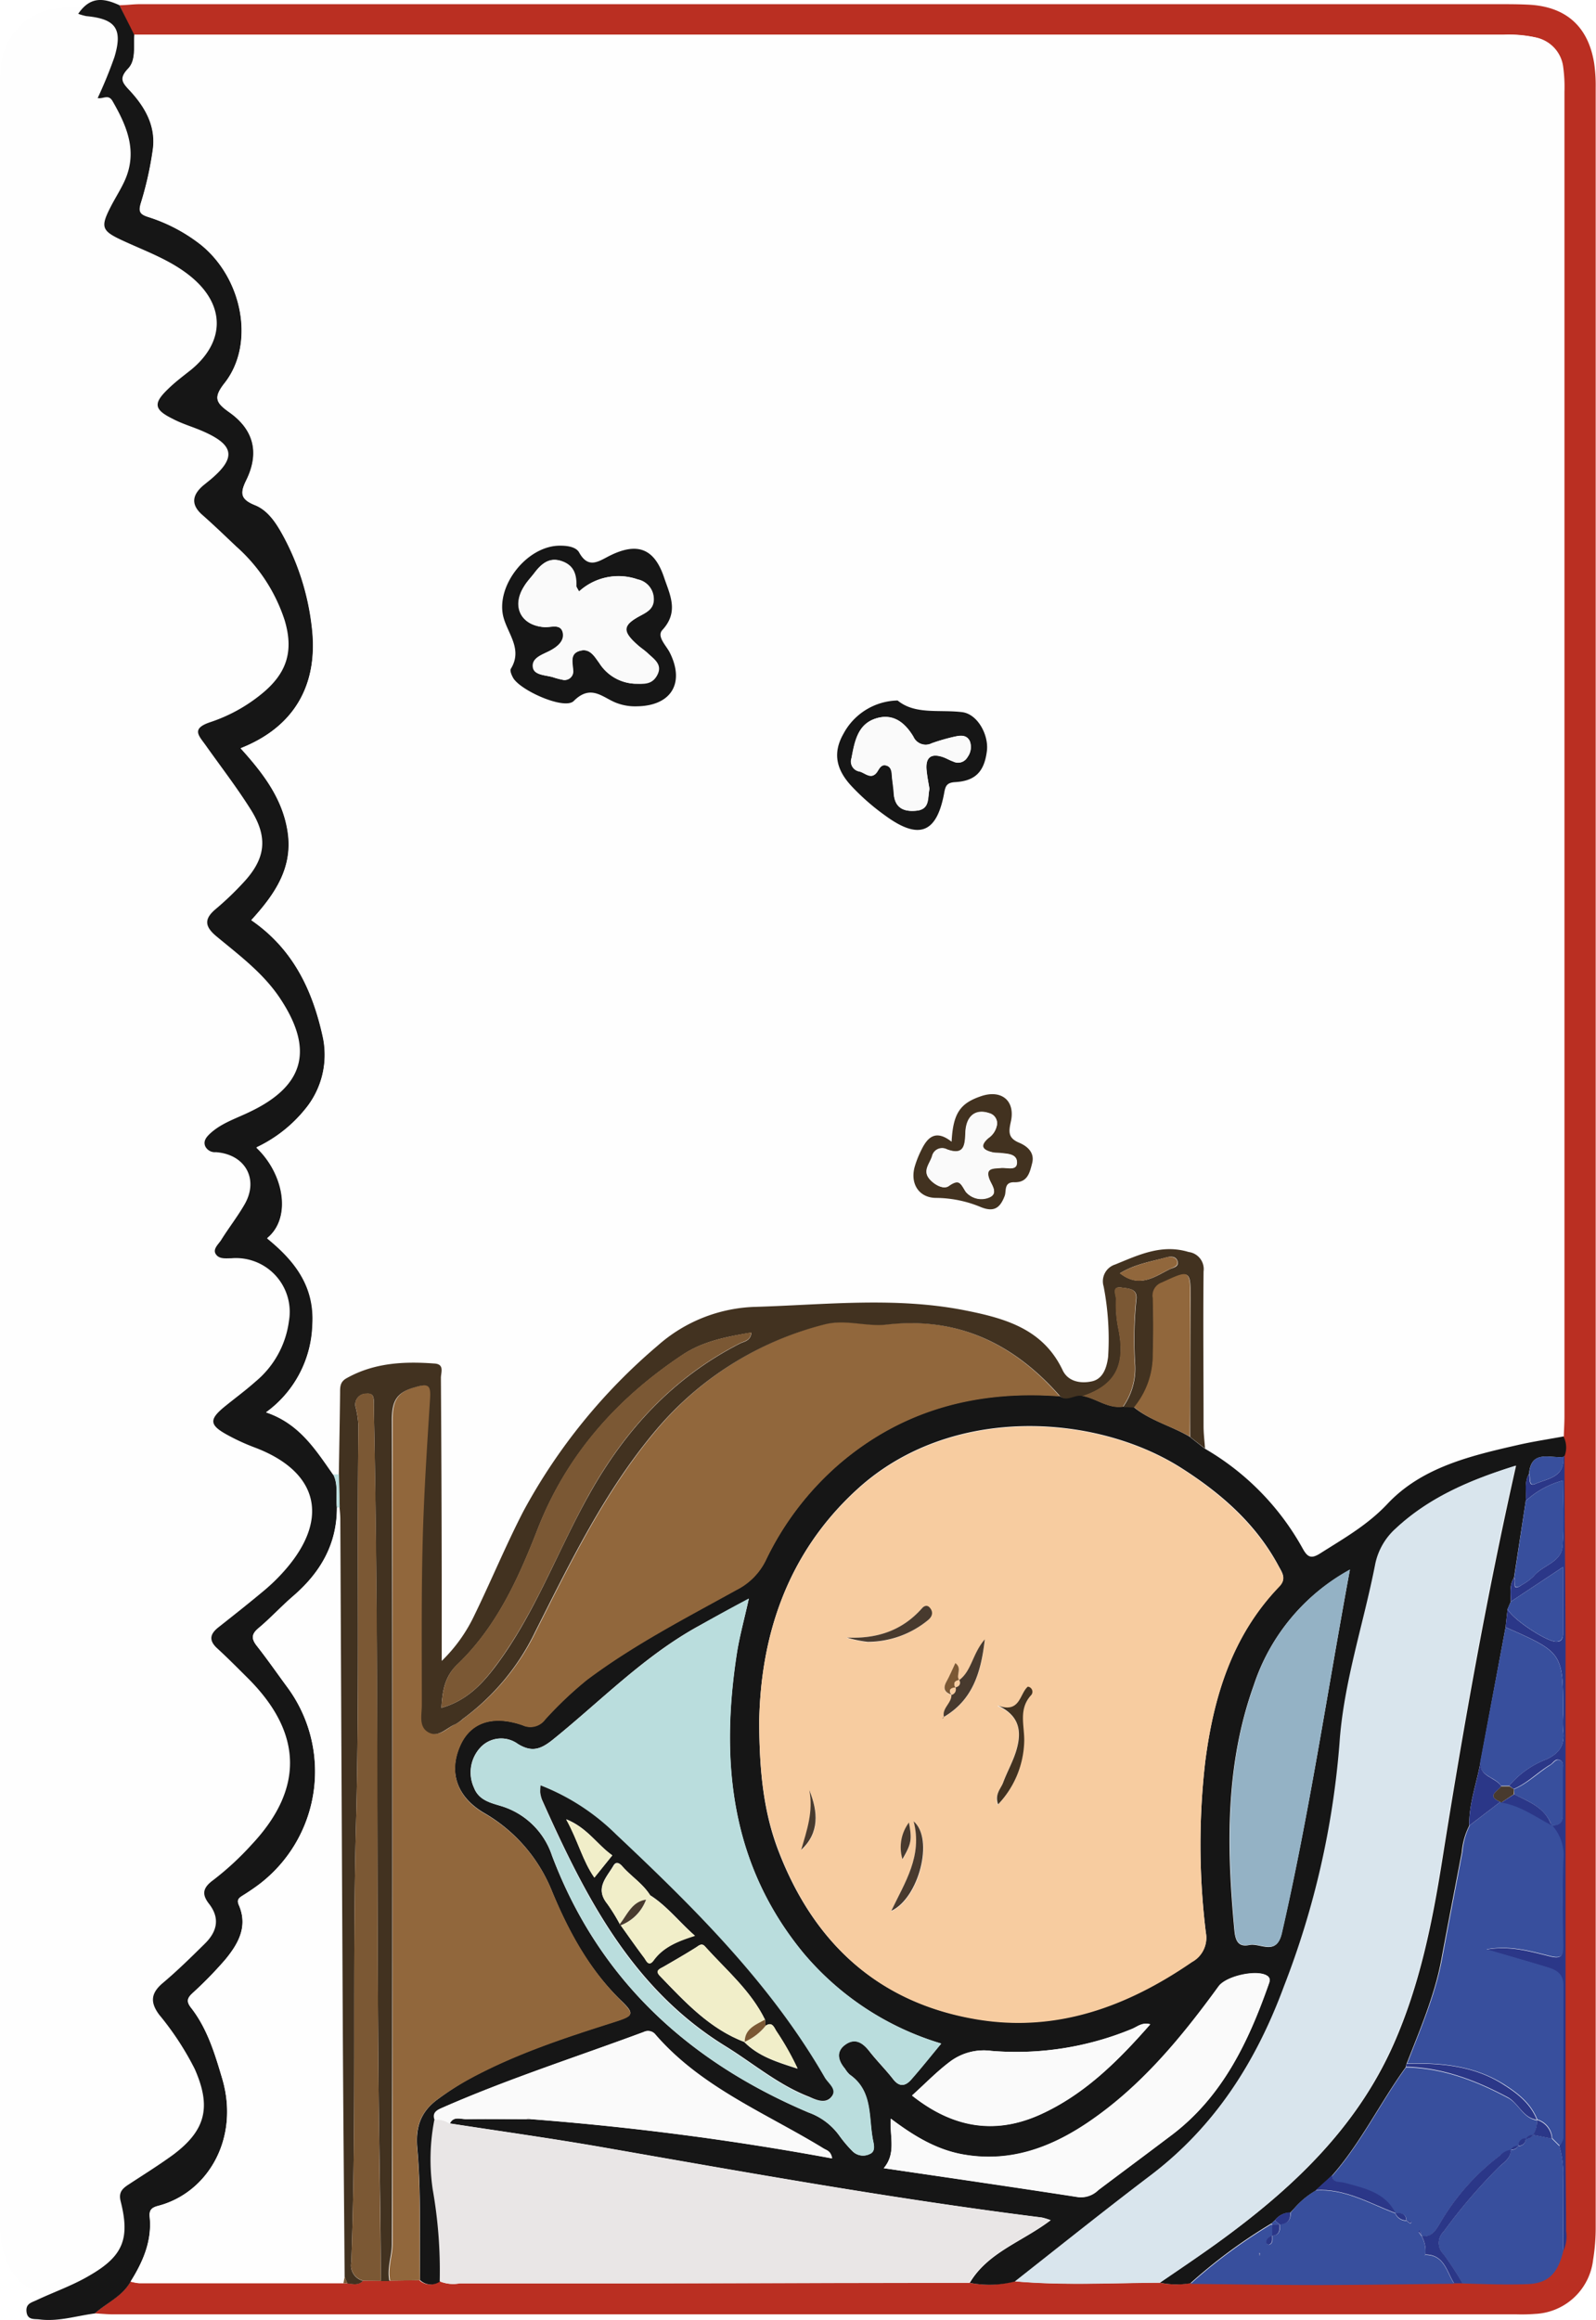 <svg id="61a71ced-a6ed-4e35-a0e0-4e0704d29433" data-name="Capa 1" xmlns="http://www.w3.org/2000/svg" viewBox="0 0 214.04 310.95"><defs><style>.a91aad1e-e9ea-43f4-b568-cc152664676a{fill:#fefefe;}.\32 31b7657-b49f-4441-a539-daf18e440b57{fill:#ba2f22;}.\34 eb67f2c-097b-4822-9134-7c653db8df26{fill:#161616;}.\30 a1c3263-6c71-44c1-af07-bb8221d98a8a{fill:#91673c;}.f64cfb34-1561-4c37-90f5-9b292cfcb2e7{fill:#d9e5ed;}.\37 718cb97-90cb-4924-aaea-6603fec9e38a{fill:#423220;}.\30 3e8ee67-7bcb-48ad-8c31-5d34df5cbdef{fill:#e9e6e6;}.\31 42f0e50-f86b-4708-af0f-afdf3cb010b0{fill:#384f9d;}.d007cb91-6861-4467-938b-33627c65d8ba{fill:#7b5834;}.eecaa423-e7a7-4c2b-9101-5f07858b0b7d{fill:#2b3788;}.\35 c837ce8-009a-4974-86e3-81319bf4cfdb{fill:#badddd;}.\39 04308f6-0f05-42a0-bbfd-fce9cfdecb39{fill:#f7cca0;}.\35 be204f4-2907-4f3a-80ac-5468ad3dd745{fill:#94b2c5;}.\33 f4289e1-8771-4566-a189-f5b9f1efa011{fill:#fafafa;}.\38 29c161c-329c-4509-b3bc-fe164af92734{fill:#483a2e;}.d63e9fcc-f4bc-4456-bf8a-491182407e63{fill:#f1eec9;}.\37 f626afc-6972-4da3-b69a-d4aeacf1f476{fill:none;}</style></defs><title>card-16</title><path class="a91aad1e-e9ea-43f4-b568-cc152664676a" d="M542.66,210.91c-.15-5.92-3.29-9.16-9.23-9.5-1.33-.08-2.66-.15-4-.15q-93.62,0-187.25,0c-1.66,0-3.33.07-5,.22a8.47,8.47,0,0,0-8,7.76A33.24,33.24,0,0,0,329,213q0,70.95,0,141.89,0,38.33,0,76.65,0,33.12,0,66.23c0,7.63,3.31,10.86,11,10.86H532.27c6.87,0,10.27-3.35,10.39-10.18,0-.66,0-1.32,0-2q0-141.89,0-283.78C542.66,212.07,542.68,211.49,542.66,210.91ZM538.43,497c0,5.89-1.5,7.39-7.32,7.39H340.89c-.78,0-1.49,0-2.12-.08h4.54c4.05-2.45,4.87-4.8,3.66-9.57-.29-1.15.19-1.64,1-2.18,2-1.3,4.07-2.58,6-4,4.43-3.28,5.18-6.39,2.94-11.43a38.4,38.4,0,0,0-4.77-7.22c-1.25-1.67-1.1-2.87.46-4.2,2-1.66,3.81-3.45,5.65-5.23,1.61-1.57,2.1-3.33.6-5.28-1-1.26-.92-2.13.53-3.18.36-.26.71-.54,1.05-.82a44.48,44.48,0,0,0,4.08-3.87c7.07-7.44,6.88-14.92-.47-22.15-1.36-1.34-2.7-2.69-4.11-4-1.16-1.05-1-1.91.16-2.81,2.09-1.64,4.18-3.27,6.21-5a25.05,25.05,0,0,0,3-2.94c5.72-6.74,4-12.83-4.3-16a28.8,28.8,0,0,1-3.84-1.76c-2.26-1.25-2.31-2-.36-3.61,1.42-1.15,2.9-2.22,4.27-3.43a12.53,12.53,0,0,0,4.47-8,7.17,7.17,0,0,0-7.72-8.34c-.76,0-1.62.14-2.08-.53s.33-1.31.7-1.88c1-1.6,2.2-3.12,3.15-4.76,1.95-3.36.09-6.67-3.85-6.9a1.44,1.44,0,0,1-1.41-.75c-.32-.71.12-1.24.63-1.71,1.5-1.38,3.43-2,5.22-2.84,4.95-2.31,7.17-5.23,6.76-8.94a14.26,14.26,0,0,0-2.58-6.18c-2.25-3.37-5.48-5.75-8.54-8.27-1.63-1.34-1.68-2.35-.07-3.67a40.33,40.33,0,0,0,3.61-3.42c3-3.15,3.42-6,1.14-9.63-1.87-3-4.08-5.82-6.15-8.71-.91-1.27-2-2.2.7-3.08a21.67,21.67,0,0,0,6.74-3.67c3.43-2.74,4.42-5.67,3.17-9.85a22.29,22.29,0,0,0-6.49-9.82c-1.51-1.42-3-2.85-4.57-4.22s-1.33-2.66.15-3.91l1-.8c3.41-2.87,3.16-4.55-1-6.37-1.37-.6-2.81-1-4.14-1.7-2.49-1.22-2.6-2-.57-4,.95-.92,2-1.7,3.07-2.54,4.59-3.74,4.58-8.63,0-12.37-2.74-2.25-6.07-3.38-9.23-4.84-2.79-1.28-2.95-1.78-1.53-4.51.61-1.17,1.34-2.28,1.88-3.48,1.72-3.84.28-7.2-1.65-10.52-.58-1-1.27-.25-2-.41a58.2,58.2,0,0,0,2.25-5.46c.59-1.94.6-3.22-.06-4.06q92.53,0,185.06,0c5.73,0,7.23,1.55,7.23,7.24Q538.44,354.86,538.43,497Z" transform="translate(-329.03 -200.39)"/><path class="231b7657-b49f-4441-a539-daf18e440b57" d="M345.05,201.09c.91,0,1.82-.14,2.73-.14H530c1.42,0,2.84,0,4.25.08,4.9.32,7.79,3,8.57,7.82a20.49,20.49,0,0,1,.21,3.23q0,143.37,0,286.74a27,27,0,0,1-.35,4.47,8.2,8.2,0,0,1-7.75,7.24,23.39,23.39,0,0,1-2.5.06H344.22c-.83,0-1.66-.09-2.49-.13,1.61-1.42,3.68-2.31,4.81-4.27a5.9,5.9,0,0,0,1.18.24q13.69,0,27.37,0l.52,0c.73.08,1.49.31,2.1-.36l2.38,0h1.16l4-.06a2.11,2.11,0,0,0,2.71.14,4.72,4.72,0,0,0,2.68.28q11.1,0,22.19,0l46.13-.08a13.78,13.78,0,0,0,6.12-.2c6.47.58,12.95.22,19.42.19a10.94,10.94,0,0,0,4.09.07c5.73.05,11.46.15,17.19.15,6.06,0,12.12-.11,18.18-.17l1.14,0c2.9,0,5.81.2,8.7.09s4.07-1.43,4.81-4.43a4.63,4.63,0,0,0,.35-2.67c0-3.74-.07-7.48-.07-11.22q0-26.05,0-52.1c0-5.23,0-10.46,0-15.69,0-8.3-.09-16.6-.14-24.9a3.22,3.22,0,0,0-.16-2.59c0-.92.09-1.83.09-2.75q0-88.75,0-177.5a19.7,19.7,0,0,0-.16-3.24,4.6,4.6,0,0,0-3.63-4,16.62,16.62,0,0,0-4.22-.36h-28l-155.75,0Z" transform="translate(-329.03 -200.39)"/><path class="4eb67f2c-097b-4822-9134-7c653db8df26" d="M345.05,201.09l2,4c-.15,1.54.35,3.25-.87,4.53s-.74,1.86.2,2.86c2.1,2.25,3.61,4.85,3.12,8.08a45.42,45.42,0,0,1-1.57,7c-.4,1.24-.11,1.58,1,1.93a22.28,22.28,0,0,1,7,3.69c5.64,4.51,7.33,13.32,3.22,18.55-1.59,2-1.14,2.67.66,3.95,3.28,2.33,4,5.41,2.28,9-.86,1.75-.91,2.6,1.12,3.42,1.8.72,2.9,2.48,3.82,4.17a33.5,33.5,0,0,1,3.79,12c1,7.83-2.28,13.56-9.53,16.42,3,3.31,5.69,6.78,6.33,11.34.68,4.83-1.88,8.39-4.9,11.7,5.64,3.87,8.23,9.41,9.6,15.68A11.43,11.43,0,0,1,370,349a18.63,18.63,0,0,1-6.56,5.16c3.74,3.51,4.77,9.44,1.44,12.16,3.69,3,6.4,6.41,6.07,11.62a15.09,15.09,0,0,1-6.23,11.73c4.53,1.52,6.7,5,9,8.36.72,1.41.3,3,.49,4.42,0,4.94-2.23,8.73-5.88,11.87-1.58,1.36-3,2.91-4.58,4.24-1,.81-1.06,1.43-.28,2.42,1.44,1.83,2.77,3.75,4.15,5.62A19,19,0,0,1,363.73,453c-.67.5-1.37,1-2.06,1.4-.5.32-.95.53-.6,1.34,1.25,2.87-.09,5.2-1.83,7.31a53.25,53.25,0,0,1-4.35,4.46c-.71.68-.92,1.13-.22,2,2.19,2.8,3.19,6.16,4.18,9.52,2.34,8-1.95,15.23-8.54,17-.85.22-1.3.5-1.2,1.49.33,3.23-.89,6-2.56,8.68-1.14,2-3.21,2.85-4.81,4.27-2.46.32-4.88,1.12-7.41.8-.68-.09-1.6.12-1.74-1s.67-1.26,1.32-1.57c2.4-1.13,4.93-2,7.22-3.37,4.43-2.57,5.34-4.93,4.08-9.9-.29-1.16.19-1.66,1-2.2,2-1.31,4.07-2.6,6-4,4.43-3.3,5.18-6.44,2.94-11.52a38.73,38.73,0,0,0-4.77-7.28c-1.25-1.68-1.1-2.9.46-4.23,2-1.68,3.81-3.47,5.65-5.28,1.61-1.58,2.1-3.36.6-5.32-1-1.27-.92-2.15.53-3.21a38.55,38.55,0,0,0,5.13-4.73c7.07-7.5,6.88-15-.47-22.33-1.36-1.35-2.7-2.71-4.11-4-1.16-1.06-1-1.92.16-2.83,2.09-1.65,4.18-3.3,6.21-5a25.17,25.17,0,0,0,3-3c5.72-6.79,4-12.93-4.3-16.08a28.71,28.71,0,0,1-3.84-1.77c-2.26-1.26-2.31-2-.36-3.63,1.42-1.16,2.9-2.24,4.27-3.46a12.65,12.65,0,0,0,4.47-8.11,7.21,7.21,0,0,0-7.72-8.41c-.76,0-1.62.14-2.08-.54s.33-1.32.7-1.89c1-1.61,2.2-3.14,3.15-4.79,1.95-3.38.09-6.72-3.85-7a1.44,1.44,0,0,1-1.41-.76c-.32-.71.12-1.25.63-1.73,1.5-1.39,3.43-2,5.22-2.86,7.42-3.49,8.76-8.35,4.19-15.24-2.25-3.4-5.48-5.79-8.54-8.33-1.63-1.35-1.68-2.37-.07-3.7a40.49,40.49,0,0,0,3.61-3.45c3-3.18,3.42-6,1.14-9.71-1.87-3-4.08-5.86-6.15-8.78-.91-1.28-2-2.22.7-3.1a21.62,21.62,0,0,0,6.74-3.7c3.43-2.76,4.42-5.72,3.17-9.92a22.48,22.48,0,0,0-6.49-9.9c-1.51-1.43-3-2.87-4.57-4.25s-1.33-2.68.15-3.94l1-.81c3.41-2.89,3.16-4.59-1-6.42-1.37-.61-2.81-1-4.14-1.71-2.49-1.23-2.6-2.06-.57-4,.95-.93,2-1.71,3.07-2.56,4.59-3.77,4.58-8.69,0-12.46-2.74-2.26-6.07-3.41-9.23-4.88-2.79-1.29-2.95-1.79-1.53-4.55.61-1.18,1.34-2.3,1.88-3.51,1.72-3.87.28-7.25-1.65-10.6-.58-1-1.27-.25-2-.42a58.93,58.93,0,0,0,2.25-5.5c1.14-3.79.15-5.11-3.78-5.48a7.22,7.22,0,0,1-1.08-.31C341.16,199.83,343,200.15,345.05,201.09Z" transform="translate(-329.03 -200.39)"/><path class="a91aad1e-e9ea-43f4-b568-cc152664676a" d="M373.72,398.07c-2.35-3.32-4.51-6.84-9-8.36A15.09,15.09,0,0,0,370.91,378c.33-5.21-2.38-8.62-6.07-11.62,3.33-2.72,2.29-8.65-1.44-12.16A18.63,18.63,0,0,0,370,349a11.43,11.43,0,0,0,2.35-9.61c-1.37-6.27-4-11.81-9.6-15.68,3-3.31,5.58-6.87,4.9-11.7-.64-4.56-3.34-8-6.33-11.34,7.25-2.86,10.5-8.58,9.53-16.42a33.5,33.5,0,0,0-3.79-12c-.92-1.69-2-3.45-3.82-4.17-2-.82-2-1.68-1.12-3.42,1.75-3.55,1-6.63-2.28-9-1.81-1.28-2.25-1.92-.66-3.95,4.1-5.24,2.41-14-3.22-18.55a22.28,22.28,0,0,0-7-3.69c-1.06-.35-1.35-.68-1-1.93a45.42,45.42,0,0,0,1.57-7c.49-3.23-1-5.83-3.12-8.08-.94-1-1.27-1.74-.2-2.86s.71-3,.87-4.53l155.75,0h28a16.62,16.62,0,0,1,4.22.36,4.6,4.6,0,0,1,3.63,4,19.7,19.7,0,0,1,.16,3.24q0,88.75,0,177.5c0,.92-.06,1.83-.09,2.75-2,.38-4.1.69-6.13,1.15-6.36,1.46-12.87,3-17.47,7.88-2.69,2.86-5.85,4.63-9,6.63-1.27.81-1.74.52-2.4-.68a35.11,35.11,0,0,0-13.13-13.36c-.07-1-.2-2-.2-3,0-6.91-.06-13.83,0-20.74a2.31,2.31,0,0,0-2-2.61c-3.6-1.1-6.68.38-9.84,1.67a2.36,2.36,0,0,0-1.56,2.95,37.26,37.26,0,0,1,.6,9.45c-.17,1.46-.59,2.93-2.19,3.27s-3.18,0-3.91-1.5c-2.63-5.53-7.66-7-13-8-9.34-1.86-18.73-.78-28.1-.49a20.62,20.62,0,0,0-13.22,5.21,77.21,77.21,0,0,0-18,22.19c-2.38,4.57-4.34,9.35-6.6,14a21,21,0,0,1-4.35,6.06c0-4.29,0-7.87,0-11.44q0-13.24-.11-26.49c0-.71.53-1.84-.85-1.93-4.11-.27-8.14-.07-11.86,2-.83.47-.8,1.13-.81,1.89,0,3.66-.11,7.33-.17,11Zm40.72-103c4.6,0,6.46-3.11,4.42-7.22-.49-1-1.83-2.2-1-3.07,2.23-2.39,1-4.64.23-7-1.31-3.9-3.59-4.79-7.31-2.94-1.45.72-2.85,1.81-4.09-.44-.41-.74-1.55-.89-2.5-.91-4.48-.08-8.87,5.52-7.6,9.77.66,2.2,2.51,4.19.94,6.73-.15.24.09.82.28,1.17.9,1.71,6.91,4.39,8.15,3.15,2.37-2.36,3.94-.39,5.8.28A7.08,7.08,0,0,0,414.45,295.06Zm35-.79a8.42,8.42,0,0,0-7.28,4.48c-1.48,2.65-.85,4.88,1.11,7a30.56,30.56,0,0,0,4.5,3.93c4.5,3.3,6.93,2.4,7.91-3,.17-.94.32-1.42,1.47-1.48,2.73-.16,3.92-1.43,4.26-4.15.27-2.16-1.25-5-3.32-5.23C455,295.46,451.76,296.21,449.41,294.28Zm7.23,59.14c-2.12-1.67-3.21-.62-4,1.1a13.29,13.29,0,0,0-.91,2.3c-.6,2.26.6,4.16,2.9,4.14a15.81,15.81,0,0,1,6,1.24c1.77.7,2.58.07,3.19-1.54.24-.63-.11-1.85,1.22-1.8,1.79.07,2.14-1.3,2.46-2.59s-.67-2.27-1.71-2.69c-1.54-.63-1.46-1.46-1.15-2.86.61-2.79-1.26-4.29-3.95-3.41C457.79,348.25,456.85,349.59,456.65,353.42Z" transform="translate(-329.03 -200.39)"/><path class="4eb67f2c-097b-4822-9134-7c653db8df26" d="M490.58,394.54a35.11,35.11,0,0,1,13.13,13.36c.66,1.2,1.13,1.49,2.4.68,3.15-2,6.32-3.78,9-6.63,4.6-4.89,11.11-6.43,17.47-7.88,2-.46,4.08-.77,6.13-1.15a3.22,3.22,0,0,1,.16,2.59l-.2.16c-1.8.2-4.31-1-4.58,2.26-.69,1.14-.29,2.42-.44,3.63l-1.58,10.31c-.65,1-.44,2.11-.43,3.2l-.43,1-.27,2.45-3.34,17.9c-.49,2.9-1.6,5.68-1.53,8.68a9.47,9.47,0,0,0-1,3.55c-.91,4.79-1.85,9.58-2.74,14.38s-2.88,9.42-4.67,14a2,2,0,0,0-.12.46c-3.44,4.76-6,10.11-9.91,14.55l-2.19,2a11.31,11.31,0,0,0-2.86,2.38l-.57.61v-.07A2.59,2.59,0,0,0,500,498l-.48.42a70.31,70.31,0,0,0-10.84,8,11,11,0,0,1-4.09-.07c2.53-1.75,5.08-3.45,7.58-5.24,9.9-7.14,18.69-15.28,23.76-26.72,3.5-7.9,5.18-16.25,6.53-24.74,2.8-17.6,5.91-35.16,9.89-52.81-5.9,1.84-11.51,4.15-16.1,8.44a8.77,8.77,0,0,0-2.71,4.7c-1.57,8.07-4.27,15.94-4.81,24.18a114.1,114.1,0,0,1-7.43,32.43c-3.78,10.17-9.3,18.85-18,25.44-6.1,4.61-12.06,9.42-18.09,14.14a13.79,13.79,0,0,1-6.12.2c2.45-4.12,7.06-5.5,10.86-8.4a8.92,8.92,0,0,0-1.17-.36c-19.78-2.48-39.38-6-59-9.43-6.78-1.18-13.6-2.13-20.4-3.18.51-1,1.45-.57,2.19-.58,2.72-.06,5.44,0,8.16,0l.5,0a382.82,382.82,0,0,1,40.41,5.26c-.18-1-.73-1.08-1.13-1.32-7.75-4.75-16.39-8.16-22.55-15.26a1.24,1.24,0,0,0-1.54-.37c-9,3.35-18.17,6.28-27,10.15-.73.32-1.39.64-1.05,1.63a27.69,27.69,0,0,0-.22,9.33,62.33,62.33,0,0,1,.94,12.31,2.11,2.11,0,0,1-2.72-.14c-.08-5.91.14-11.85-.38-17.73-.27-3,.61-5,2.85-6.6A39.1,39.1,0,0,1,392,479c6.1-3.31,12.66-5.47,19.24-7.56,2.81-.89,3-1.08.94-3.05-4.26-4.19-7-9.29-9.21-14.71a21.18,21.18,0,0,0-9.06-10.32c-3.64-2.15-4.77-5.53-3.12-9.12,1.38-3,4.33-4,8.33-2.63a2.46,2.46,0,0,0,3-.77,50.15,50.15,0,0,1,5.61-5.32c6.26-4.7,13.23-8.28,20.06-12.06a8.73,8.73,0,0,0,3.92-3.95,39.74,39.74,0,0,1,9.94-13c8.54-7.25,18.49-9.84,29.49-9,1,.73,2-.38,3-.05,1.85.3,3.39,1.71,5.39,1.45l1.53.07c2.22,1.81,5,2.5,7.46,3.94ZM430.85,431c0,6.94.62,12.36,2.56,17.43C438.11,460.7,446.71,468.8,460,471c10.68,1.79,20.16-1.68,28.89-7.68a3.67,3.67,0,0,0,1.86-3.89,96.89,96.89,0,0,1-.09-22.92c1.12-8.74,3.62-16.92,9.9-23.47,1-1,.49-1.77,0-2.65-3-5.66-7.64-9.75-13-13.18-11.51-7.38-31-8.64-43.51,2.73C434.4,408.71,431.07,419.92,430.85,431Zm-1.39-16.32c-2.57,1.39-4.67,2.51-6.76,3.66-7.28,4-13.07,10-19.45,15.15-1.63,1.32-2.84,1.84-4.78.64a3.8,3.8,0,0,0-4.87.33,4.91,4.91,0,0,0-1,5.56c.64,1.64,2.17,2,3.57,2.42a10.35,10.35,0,0,1,6.89,6.68c6.29,16.64,18.3,27.58,34.39,34.41a8.69,8.69,0,0,1,4.11,3.07,17.14,17.14,0,0,0,1.77,2.1,2,2,0,0,0,2.32.4c.79-.31.59-1.18.47-1.76-.65-3.1,0-6.7-3.16-8.9a3.93,3.93,0,0,1-.62-.78c-.92-1.1-1.26-2.29.06-3.23s2.31-.25,3.19.86c1,1.3,2.21,2.49,3.23,3.8.86,1.1,1.67.9,2.43,0,1.34-1.54,2.61-3.14,4-4.8a38.57,38.57,0,0,1-18.47-12.12c-9.81-11.9-11.18-25.71-8.92-40.3C428.23,419.63,428.85,417.42,429.46,414.64Zm80.61-3.89a27.39,27.39,0,0,0-12.91,15.51c-3.83,10.68-3.63,21.7-2.59,32.79.13,1.43.52,2.31,2,2s3.64,1.53,4.35-1.57C504.61,443.52,507,427.34,510.07,410.75ZM447.55,491c8.85,1.31,17.48,2.56,26.09,3.89a3.31,3.31,0,0,0,2.69-.94c3.32-2.5,6.67-5,10-7.5,6.67-5.13,10.12-12.35,12.82-20,.14-.41.39-.92-.25-1.28-1.44-.79-5.43.1-6.43,1.48-5,6.89-10.4,13.43-17.54,18.25-5.11,3.45-10.64,5.43-16.95,4.23-3.49-.67-6.43-2.48-9.46-4.75C448.31,486.72,449.27,488.95,447.55,491Zm3.8-9.72c5.37,4.26,11,5.32,17.17,2.55,5.95-2.69,10.45-7.18,14.77-12.1-1.12-.31-1.76.35-2.5.64A40.61,40.61,0,0,1,462,475.28a7.55,7.55,0,0,0-5.58,1.45C454.65,478.06,453.09,479.68,451.35,481.25Z" transform="translate(-329.03 -200.39)"/><path class="0a1c3263-6c71-44c1-af07-bb8221d98a8a" d="M471.16,387.56c-11-.83-21,1.76-29.49,9a39.74,39.74,0,0,0-9.94,13,8.73,8.73,0,0,1-3.92,3.95c-6.83,3.78-13.8,7.36-20.06,12.06a50.15,50.15,0,0,0-5.61,5.32,2.46,2.46,0,0,1-3,.77c-4-1.41-6.95-.38-8.33,2.63-1.65,3.59-.52,7,3.12,9.12A21.18,21.18,0,0,1,403,453.72c2.25,5.41,5,10.52,9.21,14.71,2,2,1.87,2.16-.94,3.05-6.58,2.09-13.14,4.25-19.24,7.56a39.1,39.1,0,0,0-4.21,2.65c-2.24,1.61-3.12,3.55-2.85,6.6.52,5.87.29,11.81.38,17.73l-4,.06c-.37-1.68.32-3.29.33-5q0-55.23,0-110.45c0-2.54.65-3.68,3.12-4.36,1.8-.49,2.12-.27,2,1.48-.38,6.47-.8,12.93-1,19.41-.18,7.24-.11,14.49-.11,21.74,0,1.28-.52,2.88.92,3.65s2.42-.65,3.61-1.12a5.07,5.07,0,0,0,1-.72,31.3,31.3,0,0,0,9.63-11.56c4.75-9.43,9.35-18.94,16.24-27.12a43.59,43.59,0,0,1,22.4-14.14c2.86-.79,5.63.3,8.41,0C457.44,376.82,465,380.5,471.16,387.56Z" transform="translate(-329.03 -200.39)"/><path class="f64cfb34-1561-4c37-90f5-9b292cfcb2e7" d="M465.14,506.17c6-4.72,12-9.52,18.09-14.14,8.72-6.59,14.24-15.27,18-25.44a114.1,114.1,0,0,0,7.43-32.43c.54-8.24,3.24-16.11,4.81-24.18a8.77,8.77,0,0,1,2.71-4.7c4.59-4.29,10.21-6.6,16.1-8.44-4,17.65-7.08,35.21-9.89,52.81-1.35,8.49-3,16.85-6.53,24.74C510.83,485.83,502,494,492.14,501.12c-2.49,1.8-5,3.5-7.58,5.24C478.09,506.39,471.61,506.75,465.14,506.17Z" transform="translate(-329.03 -200.39)"/><path class="a91aad1e-e9ea-43f4-b568-cc152664676a" d="M346.54,506.2c1.66-2.65,2.89-5.45,2.56-8.68-.1-1,.36-1.27,1.2-1.49,6.6-1.73,10.88-9,8.54-17-1-3.36-2-6.71-4.18-9.52-.71-.91-.49-1.36.22-2a53.25,53.25,0,0,0,4.35-4.46c1.74-2.1,3.08-4.44,1.83-7.31-.35-.81.1-1,.6-1.34.7-.45,1.4-.91,2.06-1.4a19,19,0,0,0,3.91-26.37c-1.38-1.87-2.71-3.79-4.15-5.62-.78-1-.69-1.61.28-2.42,1.59-1.33,3-2.88,4.58-4.24,3.64-3.14,5.9-6.93,5.88-11.87l.18,0,.18,0c0,.5.1,1,.1,1.49q.17,34.82.34,69.63c.06,10.65.16,21.3.24,31.95l-.16.84q-13.69,0-27.37,0A5.9,5.9,0,0,1,346.54,506.2Z" transform="translate(-329.03 -200.39)"/><path class="7718cb97-90cb-4924-aaea-6603fec9e38a" d="M375.25,505.56c-.08-10.65-.18-21.3-.24-31.95q-.18-34.82-.34-69.63c0-.5-.06-1-.1-1.49l-.1-4.45c.06-3.66.13-7.33.17-11,0-.76,0-1.41.81-1.89,3.72-2.11,7.75-2.31,11.86-2,1.37.09.84,1.22.85,1.93q.09,13.24.11,26.49c0,3.57,0,7.15,0,11.44a21,21,0,0,0,4.35-6.06c2.26-4.63,4.23-9.41,6.6-14a77.21,77.21,0,0,1,18-22.19,20.62,20.62,0,0,1,13.22-5.21c9.37-.29,18.76-1.37,28.1.49,5.36,1.07,10.39,2.5,13,8,.73,1.54,2.41,1.82,3.91,1.5s2-1.81,2.19-3.27a37.26,37.26,0,0,0-.6-9.45,2.36,2.36,0,0,1,1.56-2.95c3.16-1.29,6.24-2.77,9.84-1.67a2.31,2.31,0,0,1,2,2.61c-.07,6.91,0,13.83,0,20.74,0,1,.13,2,.2,3l-2-1.56q0-9.12.06-18.25c0-4.19,0-4.16-3.8-2.41a1.85,1.85,0,0,0-1.22,2.1c.07,2.5.08,5,0,7.5a11,11,0,0,1-2.51,7.12l-1.53-.07a8.88,8.88,0,0,0,1.63-5.62,53.56,53.56,0,0,1,.15-8.72c.24-1.58-1.08-1.52-1.94-1.66-1.43-.23-.73,1-.76,1.55a15.82,15.82,0,0,0,.32,4c1,4.94-.46,7.57-4.8,9-1-.33-2,.78-3,.05-6.18-7.06-13.72-10.75-23.3-9.65-2.78.32-5.56-.77-8.41,0A43.59,43.59,0,0,0,417,392.08c-6.89,8.18-11.49,17.69-16.24,27.12a31.3,31.3,0,0,1-9.63,11.56,5.07,5.07,0,0,1-1,.72c-1.19.46-2.23,1.85-3.61,1.12s-.92-2.37-.92-3.65c0-7.25-.07-14.5.11-21.74.16-6.47.59-12.94,1-19.41.1-1.75-.22-2-2-1.48-2.47.68-3.12,1.82-3.12,4.36q.11,55.23,0,110.45c0,1.66-.7,3.27-.33,5h-1.16c0-8.57-.22-17.13-.3-25.69-.29-30.3,0-60.61-.63-90.9,0-.25,0-.5,0-.75-.07-.69.23-1.71-1-1.59a1.44,1.44,0,0,0-1.42,1.89,12.46,12.46,0,0,1,.35,2.45c-.21,17.73.15,35.45-.32,53.18-.53,19.63.09,39.29-.64,58.92a2.11,2.11,0,0,0,1.57,2.45c-.6.67-1.36.44-2.1.36Zm13-76.27c3.51-1,5.63-3.38,7.56-6,5.1-6.94,8-15.05,12.19-22.51,4.86-8.73,11.29-15.72,20.24-20.3.56-.29,1.46-.33,1.56-1.48-3.32.56-6.53,1.17-9.25,3-8.78,5.84-15.54,13.42-19.42,23.37-2.57,6.6-5.49,13.05-10.7,18.06C388.66,425.09,388.37,427,388.23,429.29Zm91-58.23c2.59,2,4.58.49,6.6-.53.46-.23,1.3-.3,1.11-1.06s-1-.68-1.48-.55C483.41,369.49,481.27,369.8,479.21,371.06Z" transform="translate(-329.03 -200.39)"/><path class="03e8ee67-7bcb-48ad-8c31-5d34df5cbdef" d="M388,506.16a62.33,62.33,0,0,0-.94-12.31,27.69,27.69,0,0,1,.22-9.33,2.88,2.88,0,0,1,2,.48c6.8,1.05,13.62,2,20.4,3.18,19.62,3.43,39.23,6.95,59,9.43a8.92,8.92,0,0,1,1.17.36c-3.8,2.9-8.42,4.28-10.86,8.4l-46.13.08q-11.1,0-22.19,0A4.72,4.72,0,0,1,388,506.16Z" transform="translate(-329.03 -200.39)"/><path class="142f0e50-f86b-4708-af0f-afdf3cb010b0" d="M502.62,496.37a11.3,11.3,0,0,1,2.86-2.38c3.92-.26,7.19,1.75,10.66,3.06a1.58,1.58,0,0,0,1.51,1l.53.38.13-.19-.65-.2c-.06-1-.76-1-1.49-1-1.47-2.73-4.25-3.23-6.87-4-.68-.19-1.54.07-1.62-1,3.91-4.44,6.47-9.79,9.91-14.55,4.95.09,9.4,1.81,13.69,4.1,1.46.78,2,2.72,3.88,3h0a3.59,3.59,0,0,1-.5,2h0a1.08,1.08,0,0,0-1,.51h0a.93.93,0,0,0-1,1h0a1,1,0,0,0-1,.51h0a2.59,2.59,0,0,0-1.52.75,30.72,30.72,0,0,0-8,9.05c-.58.93-1.09,1.92-2.45,1.69l-.2-.65-.19.13.38.54a4.05,4.05,0,0,1,.5,2.49l-.2.21.21-.2c2.57,0,2.83,2.33,3.87,3.87-6.06.06-12.12.16-18.18.17-5.73,0-11.46-.1-17.19-.15a70.26,70.26,0,0,1,10.84-8l.15.15V500c-.42.24-.88.47-.78,1.07a.41.41,0,0,0,.35.19c.6-.24.38-.8.44-1.25,1,0,1-.77,1-1.51h0c1-.07,1.53-.57,1.4-1.63V497Zm-4.71,6,0,.37c0-.06.13-.11.13-.18S498,502.42,497.92,502.35Z" transform="translate(-329.03 -200.39)"/><path class="d007cb91-6861-4467-938b-33627c65d8ba" d="M377.71,506.06a2.11,2.11,0,0,1-1.57-2.45c.73-19.64.11-39.29.64-58.92.48-17.73.11-35.46.32-53.18a12.46,12.46,0,0,0-.35-2.45,1.44,1.44,0,0,1,1.42-1.89c1.21-.12.91.9,1,1.59,0,.25,0,.5,0,.75.67,30.3.35,60.6.63,90.9.08,8.56.26,17.13.3,25.69Z" transform="translate(-329.03 -200.39)"/><path class="142f0e50-f86b-4708-af0f-afdf3cb010b0" d="M538.68,502.11c-.73,3-2,4.33-4.81,4.43s-5.8,0-8.7-.09a45.24,45.24,0,0,0-2.56-3.92,2.07,2.07,0,0,1,0-3,73.09,73.09,0,0,1,7.38-8.63c.7-.65,1.64-1.19,1.64-2.36h0a1,1,0,0,0,1-.51h0a.93.93,0,0,0,1-1h0a1.06,1.06,0,0,0,1-.51h0l2.51.5h0l.51.51h0l.51.51h0a14,14,0,0,1,.53,3.65C538.62,495.16,538.67,498.63,538.68,502.11Z" transform="translate(-329.03 -200.39)"/><path class="eecaa423-e7a7-4c2b-9101-5f07858b0b7d" d="M538.68,502.11c0-3.47-.06-6.95,0-10.42a14,14,0,0,0-.53-3.65c.17-.36.48-.72.48-1.09,0-6.81,0-13.62,0-20.43,0-1.51-.91-2-2.07-2.4-2.65-.81-5.32-1.57-8.23-2.42,3.13-.57,5.86.24,8.57.91,1.43.36,1.74,0,1.72-1.35,0-3.82-.1-7.64,0-11.46a6,6,0,0,0-1.54-4.76c1,0,1.55-.32,1.52-1.44-.05-2,0-4,0-6,0-.46.18-1.08-.41-1.31s-.84.37-1.24.62c-1.69,1-3.08,2.5-4.93,3.27l-.6-.44a12.24,12.24,0,0,1,5-3.55c1.81-.84,2.5-2,2.24-3.85a16.76,16.76,0,0,1,0-2.23c0-8.21,0-8.21-7.72-11.62l.27-2.45c.51,1.29,5.34,4.49,6.59,4.39.65,0,.84-.45.84-1,0-2.84,0-5.68,0-9l-7,4.64c0-1.09-.21-2.2.43-3.19.37.29-.48,2,1.06.93a7,7,0,0,0,1.58-1.17c1.17-1.45,3.67-1.83,3.86-3.95.26-2.89.06-5.83.06-8.86a11.91,11.91,0,0,0-5,2.75c.16-1.21-.25-2.49.44-3.63.24.5-.16,1.78.86,1.33,1.6-.71,4-.87,3.72-3.59l.2-.16c0,8.3.11,16.6.14,24.9,0,5.23,0,10.46,0,15.69q0,26.05,0,52.1c0,3.74.07,7.48.07,11.22A4.63,4.63,0,0,1,538.68,502.11Z" transform="translate(-329.03 -200.39)"/><path class="eecaa423-e7a7-4c2b-9101-5f07858b0b7d" d="M531.65,488.53c0,1.16-.95,1.7-1.64,2.36a73.09,73.09,0,0,0-7.38,8.63,2.07,2.07,0,0,0,0,3,45.24,45.24,0,0,1,2.56,3.92l-1.14,0c-1-1.54-1.3-3.86-3.87-3.87h0a4.05,4.05,0,0,0-.5-2.49h0c1.36.22,1.88-.77,2.45-1.69a30.72,30.72,0,0,1,8-9.05A2.59,2.59,0,0,1,531.65,488.53Z" transform="translate(-329.03 -200.39)"/><path class="d007cb91-6861-4467-938b-33627c65d8ba" d="M375.25,505.56l.36.86-.52,0Z" transform="translate(-329.03 -200.39)"/><path class="5c837ce8-009a-4974-86e3-81319bf4cfdb" d="M374.49,398l.1,4.45-.18,0-.18,0c-.2-1.47.23-3-.49-4.43Z" transform="translate(-329.03 -200.39)"/><path class="4eb67f2c-097b-4822-9134-7c653db8df26" d="M414.45,295.06a7,7,0,0,1-2.68-.43c-1.86-.67-3.44-2.64-5.8-.28-1.24,1.24-7.25-1.45-8.15-3.15-.19-.35-.43-.92-.28-1.17,1.56-2.53-.28-4.53-.94-6.73-1.28-4.25,3.12-9.85,7.6-9.77.95,0,2.09.17,2.5.91,1.24,2.26,2.64,1.17,4.09.44,3.71-1.85,6-1,7.31,2.94.78,2.31,2,4.57-.23,7-.82.88.52,2.09,1,3.07C420.91,292,419,295,414.45,295.06Zm-7.77-15.4c-.2-.4-.39-.61-.39-.82,0-1.55-.44-2.77-2.06-3.27s-2.66.45-3.55,1.62c-.45.59-1,1.15-1.37,1.78-1.74,2.72-.42,5.29,2.77,5.48.86,0,2.12-.44,2.4.69s-.7,1.93-1.7,2.46-2.51.95-2.29,2.26c.18,1.06,1.72,1,2.71,1.31a9.49,9.49,0,0,0,1.2.32,1.15,1.15,0,0,0,1.46-1.26c-.05-1.09-.46-2.28,1-2.63,1.3-.31,1.9.82,2.53,1.67a5.94,5.94,0,0,0,4.76,2.76c1.18,0,2.43,0,3-1.2s-.47-2.11-1.29-2.89c-.42-.4-.92-.72-1.35-1.1-2.1-1.86-2-2.65.4-3.94,1-.53,1.86-1,1.75-2.4a2.68,2.68,0,0,0-2.13-2.45A7.84,7.84,0,0,0,406.68,279.67Z" transform="translate(-329.03 -200.39)"/><path class="4eb67f2c-097b-4822-9134-7c653db8df26" d="M449.41,294.28c2.35,1.93,5.57,1.19,8.65,1.56,2.08.25,3.6,3.08,3.32,5.23-.35,2.73-1.53,4-4.26,4.15-1.15.07-1.3.55-1.47,1.48-1,5.4-3.41,6.3-7.91,3a30.56,30.56,0,0,1-4.5-3.93c-2-2.14-2.6-4.37-1.11-7A8.42,8.42,0,0,1,449.41,294.28Zm4.26,11.83c-.12-.77-.29-1.59-.38-2.41-.18-1.67.47-2.4,2.18-1.83.47.16.9.43,1.37.59a1.45,1.45,0,0,0,1.94-.59,2.27,2.27,0,0,0,.3-2.13c-.39-.87-1.23-.77-2-.61a25.75,25.75,0,0,0-3.1.89,1.8,1.8,0,0,1-2.47-.88c-1.16-1.95-2.84-3.22-5.17-2.4s-2.72,3.15-3.13,5.28a1.36,1.36,0,0,0,1,1.77c.78.14,1.61,1.21,2.42.1.35-.47.59-1.11,1.31-.87s.65,1.06.72,1.69.17,1.32.22,2c.14,2,1.38,2.52,3.09,2.34S453.42,307.32,453.68,306.11Z" transform="translate(-329.03 -200.39)"/><path class="7718cb97-90cb-4924-aaea-6603fec9e38a" d="M456.65,353.42c.2-3.83,1.15-5.17,4-6.12,2.69-.89,4.56.62,3.95,3.41-.31,1.4-.39,2.23,1.15,2.86,1,.43,2.06,1.27,1.71,2.69s-.67,2.66-2.46,2.59c-1.34,0-1,1.16-1.22,1.8-.61,1.62-1.41,2.25-3.19,1.54a15.81,15.81,0,0,0-6-1.24c-2.31,0-3.51-1.88-2.9-4.14a13.29,13.29,0,0,1,.91-2.3C453.43,352.8,454.53,351.75,456.65,353.42Zm6.1-2.35a1.41,1.41,0,0,0-1.06-1.49c-1.82-.62-3.11.35-3.2,2.59-.07,1.68-.13,3.12-2.47,2.26a1.39,1.39,0,0,0-2,.91c-.3,1-1.27,1.91-.4,3,.66.83,1.91,1.52,2.6,1,1.44-1,1.59-.38,2.3.76a2.72,2.72,0,0,0,3.2.74c1.18-.53.37-1.54,0-2.35-.67-1.65.51-1.48,1.52-1.58.76-.08,2.05.44,2.14-.61.12-1.31-1.26-1.26-2.23-1.39-.33,0-.67,0-1-.08-1.31-.3-1.85-.87-.58-1.94A2.65,2.65,0,0,0,462.75,351.07Z" transform="translate(-329.03 -200.39)"/><path class="904308f6-0f05-42a0-bbfd-fce9cfdecb39" d="M430.85,431c.21-11,3.54-22.24,13.2-31,12.55-11.37,32-10.11,43.51-2.73,5.34,3.43,9.94,7.52,13,13.18.47.88,1,1.63,0,2.65-6.28,6.55-8.78,14.73-9.9,23.47a96.89,96.89,0,0,0,.09,22.92,3.67,3.67,0,0,1-1.86,3.89c-8.73,6-18.21,9.47-28.89,7.68-13.25-2.22-21.85-10.32-26.55-22.63C431.48,443.31,430.86,437.9,430.85,431Zm24.77-.45c3.76-2.22,5-5.8,5.48-10.39-1.67,1.93-1.74,4.21-3.43,5.46-.56-.61.52-1.55-.53-2.28-.43.91-.79,1.74-1.21,2.52-.51.94-.16,1.44.75,1.74.07,1.14-1.3,1.79-1,3a.78.78,0,0,0-.19.08s0,.09,0,.14Zm7.24-1.46c3,1.32,3.1,3.46,2.5,5.71-.42,1.58-1.28,3-1.85,4.6-.3.82-1.16,1.53-.68,2.92a12.7,12.7,0,0,0,3.51-8.53c0-2.07-.77-4.25.92-6.1a.69.69,0,0,0-.44-1.15C465.74,427.47,465.84,430.11,462.87,429Zm-20.26-9.17a15.16,15.16,0,0,0,2.76.57,12.77,12.77,0,0,0,8-2.84c.53-.39.92-1,.34-1.72-.36-.43-.78-.27-1.06.06C450,419,446.61,420.05,442.61,419.88Zm6,36.63c3.68-1.69,5.77-9.65,3-12C452.77,449.15,450.4,452.66,448.56,456.51Zm-11-16.18c.56,2.86-.35,5.41-1.09,8C439,446,438.74,443.25,437.57,440.33Zm13.36,4.34a5.53,5.53,0,0,0-.87,4.91C451.26,447.48,451.35,447,450.93,444.67Z" transform="translate(-329.03 -200.39)"/><path class="5c837ce8-009a-4974-86e3-81319bf4cfdb" d="M429.46,414.64c-.61,2.78-1.23,5-1.58,7.24-2.27,14.58-.89,28.39,8.92,40.3a38.57,38.57,0,0,0,18.47,12.12c-1.37,1.66-2.64,3.26-4,4.8-.76.87-1.57,1.07-2.43,0-1-1.31-2.19-2.5-3.23-3.8-.88-1.11-1.92-1.76-3.19-.86s-1,2.13-.06,3.23a3.93,3.93,0,0,0,.62.78c3.21,2.2,2.52,5.8,3.16,8.9.12.58.32,1.45-.47,1.76a2,2,0,0,1-2.32-.4,17.14,17.14,0,0,1-1.77-2.1,8.69,8.69,0,0,0-4.11-3.07c-16.09-6.83-28.1-17.77-34.39-34.41a10.35,10.35,0,0,0-6.89-6.68c-1.4-.43-2.94-.78-3.57-2.42a4.91,4.91,0,0,1,1-5.56,3.8,3.8,0,0,1,4.87-.33c1.94,1.19,3.15.68,4.78-.64,6.38-5.18,12.17-11.13,19.45-15.15C424.79,417.15,426.89,416,429.46,414.64Zm-27.93,25.05a6.3,6.3,0,0,0-.06,1,4.17,4.17,0,0,0,.24,1c5.73,12.83,11.95,25.26,24.56,33,3.73,2.31,7.11,5.21,11.26,6.81,1,.37,2.25.93,3,0s-.44-1.77-.9-2.57c-7.27-12.64-17.52-22.73-28-32.6A29.77,29.77,0,0,0,401.53,439.69Z" transform="translate(-329.03 -200.39)"/><path class="142f0e50-f86b-4708-af0f-afdf3cb010b0" d="M537.15,445a6,6,0,0,1,1.54,4.76c-.13,3.82-.07,7.64,0,11.46,0,1.33-.29,1.71-1.72,1.35-2.71-.67-5.44-1.48-8.57-.91,2.9.85,5.57,1.61,8.23,2.42,1.16.35,2.08.89,2.07,2.4,0,6.81,0,13.62,0,20.43,0,.36-.31.72-.48,1.09h0l-.51-.51h0l-.51-.51h0a2.78,2.78,0,0,0-2-2.51h0c-.87-2.19-2.63-3.55-4.52-4.74-4-2.5-8.4-2.88-12.93-2.77,1.78-4.6,3.76-9.13,4.67-14s1.83-9.58,2.74-14.38a9.47,9.47,0,0,1,1-3.55l4.16-3.19.14.1c2.53.4,4.57,1.92,6.77,3Z" transform="translate(-329.03 -200.39)"/><path class="5be204f4-2907-4f3a-80ac-5468ad3dd745" d="M510.07,410.75c-3.07,16.59-5.46,32.77-9.11,48.73-.71,3.1-2.85,1.26-4.35,1.57s-1.9-.57-2-2c-1-11.09-1.24-22.11,2.59-32.79A27.39,27.39,0,0,1,510.07,410.75Z" transform="translate(-329.03 -200.39)"/><path class="3f4289e1-8771-4566-a189-f5b9f1efa011" d="M447.55,491c1.72-2,.76-4.25.94-6.65,3,2.27,6,4.08,9.46,4.75,6.3,1.2,11.83-.78,16.95-4.23,7.14-4.82,12.53-11.37,17.54-18.25,1-1.38,5-2.27,6.43-1.48.65.36.4.87.25,1.28-2.71,7.68-6.15,14.9-12.82,20-3.29,2.54-6.64,5-10,7.5a3.31,3.31,0,0,1-2.69.94C465,493.53,456.4,492.28,447.55,491Z" transform="translate(-329.03 -200.39)"/><path class="3f4289e1-8771-4566-a189-f5b9f1efa011" d="M389.3,485a2.88,2.88,0,0,0-2-.48c-.34-1,.32-1.31,1.05-1.63,8.81-3.87,18-6.81,27-10.15a1.24,1.24,0,0,1,1.54.37c6.15,7.1,14.8,10.51,22.55,15.26.4.25,1,.33,1.13,1.32a382.82,382.82,0,0,0-40.41-5.26c-.15-.24-.31-.28-.5,0-2.72,0-5.44,0-8.16,0C390.75,484.44,389.81,484,389.3,485Z" transform="translate(-329.03 -200.39)"/><path class="3f4289e1-8771-4566-a189-f5b9f1efa011" d="M451.35,481.25c1.74-1.57,3.3-3.19,5.07-4.52a7.55,7.55,0,0,1,5.58-1.45,40.61,40.61,0,0,0,18.79-2.94c.74-.28,1.38-.95,2.5-.64-4.32,4.92-8.82,9.41-14.77,12.1C462.39,486.57,456.73,485.51,451.35,481.25Z" transform="translate(-329.03 -200.39)"/><path class="142f0e50-f86b-4708-af0f-afdf3cb010b0" d="M530.94,418.5c7.72,3.42,7.72,3.42,7.72,11.62a16.76,16.76,0,0,0,0,2.23c.26,1.9-.43,3-2.24,3.85a12.23,12.23,0,0,0-5,3.55l-1.1,0c-.75-1.27-3.11-1.23-2.75-3.4Z" transform="translate(-329.03 -200.39)"/><path class="0a1c3263-6c71-44c1-af07-bb8221d98a8a" d="M481.12,389a11,11,0,0,0,2.51-7.12c.07-2.5.06-5,0-7.5a1.85,1.85,0,0,1,1.22-2.1c3.78-1.75,3.81-1.78,3.8,2.41q0,9.12-.06,18.25C486.16,391.54,483.34,390.85,481.12,389Z" transform="translate(-329.03 -200.39)"/><path class="142f0e50-f86b-4708-af0f-afdf3cb010b0" d="M533.65,401.57a11.91,11.91,0,0,1,5-2.75c0,3,.19,6-.06,8.86-.19,2.12-2.68,2.49-3.86,3.95a7,7,0,0,1-1.58,1.17c-1.54,1-.68-.64-1.06-.93Z" transform="translate(-329.03 -200.39)"/><path class="142f0e50-f86b-4708-af0f-afdf3cb010b0" d="M531.64,415.07l7-4.64c0,3.36,0,6.19,0,9,0,.54-.2.94-.84,1-1.25.09-6.07-3.11-6.59-4.39Z" transform="translate(-329.03 -200.39)"/><path class="d007cb91-6861-4467-938b-33627c65d8ba" d="M474.2,387.51c4.34-1.47,5.8-4.1,4.8-9a15.82,15.82,0,0,1-.32-4c0-.54-.67-1.78.76-1.55.85.13,2.18.08,1.94,1.66a53.56,53.56,0,0,0-.15,8.72,8.88,8.88,0,0,1-1.63,5.62C477.59,389.22,476,387.81,474.2,387.51Z" transform="translate(-329.03 -200.39)"/><path class="eecaa423-e7a7-4c2b-9101-5f07858b0b7d" d="M517.69,477c4.53-.11,9,.26,12.93,2.77,1.89,1.19,3.66,2.55,4.52,4.74-1.86-.24-2.42-2.18-3.88-3-4.29-2.29-8.75-4-13.69-4.1A2,2,0,0,1,517.69,477Z" transform="translate(-329.03 -200.39)"/><path class="eecaa423-e7a7-4c2b-9101-5f07858b0b7d" d="M527.61,436.41c-.35,2.16,2,2.13,2.75,3.4-.43.68-2.06,1.28-.12,2.09l-4.17,3.19C526,442.09,527.12,439.31,527.61,436.41Z" transform="translate(-329.03 -200.39)"/><path class="eecaa423-e7a7-4c2b-9101-5f07858b0b7d" d="M516.14,497c-3.47-1.31-6.74-3.32-10.66-3.06l2.19-2c.08,1.09.94.83,1.62,1,2.62.73,5.4,1.23,6.87,4Z" transform="translate(-329.03 -200.39)"/><path class="142f0e50-f86b-4708-af0f-afdf3cb010b0" d="M538.68,395.67c.26,2.72-2.12,2.89-3.72,3.59-1,.45-.62-.83-.86-1.33C534.37,394.63,536.88,395.87,538.68,395.67Z" transform="translate(-329.03 -200.39)"/><path class="eecaa423-e7a7-4c2b-9101-5f07858b0b7d" d="M502.05,496.92c.13,1.05-.39,1.56-1.4,1.63L500,498A2.59,2.59,0,0,1,502.05,496.92Z" transform="translate(-329.03 -200.39)"/><path class="142f0e50-f86b-4708-af0f-afdf3cb010b0" d="M500,498l.67.57h-1l-.15-.15Z" transform="translate(-329.03 -200.39)"/><path class="eecaa423-e7a7-4c2b-9101-5f07858b0b7d" d="M502.62,496.37l-.57.61Z" transform="translate(-329.03 -200.39)"/><path class="03e8ee67-7bcb-48ad-8c31-5d34df5cbdef" d="M399.65,484.41c.18-.25.35-.21.5,0Z" transform="translate(-329.03 -200.39)"/><path class="d007cb91-6861-4467-938b-33627c65d8ba" d="M388.23,429.29c.14-2.29.43-4.19,2.19-5.89,5.21-5,8.13-11.46,10.7-18.06,3.88-10,10.64-17.53,19.42-23.37,2.71-1.8,5.92-2.42,9.25-3-.1,1.15-1,1.19-1.56,1.48-8.95,4.58-15.38,11.57-20.24,20.3-4.15,7.46-7.09,15.57-12.19,22.51C393.86,425.91,391.74,428.32,388.23,429.29Z" transform="translate(-329.03 -200.39)"/><path class="0a1c3263-6c71-44c1-af07-bb8221d98a8a" d="M479.21,371.06c2.07-1.25,4.2-1.57,6.23-2.14.49-.14,1.31-.13,1.48.55s-.65.83-1.11,1.06C483.79,371.55,481.8,373.1,479.21,371.06Z" transform="translate(-329.03 -200.39)"/><path class="eecaa423-e7a7-4c2b-9101-5f07858b0b7d" d="M535.15,484.53a2.78,2.78,0,0,1,2,2.51l-2.51-.5A3.59,3.59,0,0,0,535.15,484.53Z" transform="translate(-329.03 -200.39)"/><path class="eecaa423-e7a7-4c2b-9101-5f07858b0b7d" d="M499.65,498.54h1c0,.74,0,1.46-1,1.51h0Z" transform="translate(-329.03 -200.39)"/><path class="eecaa423-e7a7-4c2b-9101-5f07858b0b7d" d="M517.65,498a1.58,1.58,0,0,1-1.51-1l0,0c.73,0,1.44,0,1.49,1Z" transform="translate(-329.03 -200.39)"/><path class="eecaa423-e7a7-4c2b-9101-5f07858b0b7d" d="M499.65,500c-.06.45.16,1-.44,1.25a.41.41,0,0,1-.35-.19c-.1-.6.36-.83.78-1.07Z" transform="translate(-329.03 -200.39)"/><path class="eecaa423-e7a7-4c2b-9101-5f07858b0b7d" d="M533.65,487a.93.93,0,0,1-1,1A.93.93,0,0,1,533.65,487Z" transform="translate(-329.03 -200.39)"/><path class="eecaa423-e7a7-4c2b-9101-5f07858b0b7d" d="M519.64,500l-.38-.54.19-.13.2.65Z" transform="translate(-329.03 -200.39)"/><path class="eecaa423-e7a7-4c2b-9101-5f07858b0b7d" d="M517.65,498l.65.2-.13.19-.53-.38Z" transform="translate(-329.03 -200.39)"/><path class="eecaa423-e7a7-4c2b-9101-5f07858b0b7d" d="M532.65,488a1,1,0,0,1-1,.51A1,1,0,0,1,532.65,488Z" transform="translate(-329.03 -200.39)"/><path class="eecaa423-e7a7-4c2b-9101-5f07858b0b7d" d="M497.92,502.35c0,.07.1.14.1.2s-.08.12-.13.18Z" transform="translate(-329.03 -200.39)"/><path class="eecaa423-e7a7-4c2b-9101-5f07858b0b7d" d="M534.65,486.54a1.06,1.06,0,0,1-1,.51A1.08,1.08,0,0,1,534.65,486.54Z" transform="translate(-329.03 -200.39)"/><path class="eecaa423-e7a7-4c2b-9101-5f07858b0b7d" d="M520.15,502.54l-.21.2.2-.21Z" transform="translate(-329.03 -200.39)"/><path class="eecaa423-e7a7-4c2b-9101-5f07858b0b7d" d="M537.65,487.53l.51.51Z" transform="translate(-329.03 -200.39)"/><path class="eecaa423-e7a7-4c2b-9101-5f07858b0b7d" d="M537.15,487l.51.51Z" transform="translate(-329.03 -200.39)"/><path class="142f0e50-f86b-4708-af0f-afdf3cb010b0" d="M532.06,440.21c1.86-.77,3.25-2.24,4.93-3.27.4-.25.68-.84,1.24-.62s.41.84.41,1.31c0,2,0,4,0,6,0,1.12-.54,1.46-1.52,1.44h0c-.87-2.37-3-3.2-5-4.16Z" transform="translate(-329.03 -200.39)"/><path class="829c161c-329c-4509-b3bc-fe164af92734" d="M532.06,440.21l0,.67L530.37,442l-.14-.1c-1.94-.81-.31-1.42.12-2.09l1.1,0Z" transform="translate(-329.03 -200.39)"/><path class="3f4289e1-8771-4566-a189-f5b9f1efa011" d="M406.68,279.67a7.84,7.84,0,0,1,7.9-1.62,2.68,2.68,0,0,1,2.13,2.45c.11,1.37-.75,1.87-1.75,2.4-2.43,1.29-2.5,2.08-.4,3.94.43.39.93.7,1.35,1.1.83.78,2,1.5,1.29,2.89s-1.85,1.23-3,1.2a5.94,5.94,0,0,1-4.76-2.76c-.62-.85-1.22-2-2.53-1.67-1.48.35-1.07,1.54-1,2.63a1.15,1.15,0,0,1-1.46,1.26,9.49,9.49,0,0,1-1.2-.32c-1-.3-2.53-.25-2.71-1.31-.23-1.31,1.27-1.72,2.29-2.26s2-1.29,1.7-2.46-1.55-.64-2.4-.69c-3.19-.18-4.51-2.75-2.77-5.48.4-.63.92-1.18,1.37-1.78.9-1.17,1.89-2.14,3.55-1.62s2.09,1.72,2.06,3.27C406.29,279.05,406.48,279.26,406.68,279.67Z" transform="translate(-329.03 -200.39)"/><path class="3f4289e1-8771-4566-a189-f5b9f1efa011" d="M453.68,306.11c-.25,1.21.12,2.73-1.68,2.93s-3-.37-3.09-2.34c0-.66-.14-1.32-.22-2s.09-1.43-.72-1.69-1,.39-1.31.87c-.81,1.11-1.64,0-2.42-.1a1.36,1.36,0,0,1-1-1.77c.41-2.13.75-4.45,3.13-5.28s4,.45,5.17,2.4A1.8,1.8,0,0,0,454,300a25.75,25.75,0,0,1,3.1-.89c.73-.16,1.56-.27,2,.61a2.27,2.27,0,0,1-.3,2.13,1.45,1.45,0,0,1-1.94.59c-.47-.16-.9-.43-1.37-.59-1.7-.57-2.36.17-2.18,1.83C453.39,304.52,453.55,305.34,453.68,306.11Z" transform="translate(-329.03 -200.39)"/><path class="3f4289e1-8771-4566-a189-f5b9f1efa011" d="M462.74,351.07a2.64,2.64,0,0,1-1.13,1.86c-1.26,1.08-.73,1.64.58,1.94.32.07.66,0,1,.08,1,.13,2.34.09,2.23,1.39-.09,1-1.38.53-2.14.61-1,.1-2.18-.07-1.52,1.58.33.81,1.14,1.82,0,2.35a2.72,2.72,0,0,1-3.2-.74c-.71-1.14-.87-1.77-2.3-.76-.69.48-1.94-.21-2.6-1-.86-1.09.1-2,.4-3a1.39,1.39,0,0,1,2-.91c2.34.86,2.4-.58,2.47-2.26.09-2.24,1.38-3.21,3.2-2.59A1.4,1.4,0,0,1,462.74,351.07Z" transform="translate(-329.03 -200.39)"/><path class="7718cb97-90cb-4924-aaea-6603fec9e38a" d="M462.87,429c3,1.06,2.87-1.58,4-2.54a.69.69,0,0,1,.44,1.15c-1.7,1.85-.9,4-.92,6.1a12.7,12.7,0,0,1-3.51,8.53c-.48-1.39.38-2.1.68-2.92.57-1.55,1.43-3,1.85-4.6C466,432.51,465.82,430.36,462.87,429Z" transform="translate(-329.03 -200.39)"/><path class="829c161c-329c-4509-b3bc-fe164af92734" d="M442.61,419.88c4,.18,7.39-.9,10.07-3.93.29-.33.71-.49,1.06-.06.58.7.19,1.32-.34,1.72a12.77,12.77,0,0,1-8,2.84A15.16,15.16,0,0,1,442.61,419.88Z" transform="translate(-329.03 -200.39)"/><path class="829c161c-329c-4509-b3bc-fe164af92734" d="M448.56,456.51c1.84-3.85,4.21-7.36,3-12C454.33,446.86,452.24,454.82,448.56,456.51Z" transform="translate(-329.03 -200.39)"/><path class="829c161c-329c-4509-b3bc-fe164af92734" d="M457.67,425.58c1.68-1.25,1.76-3.53,3.43-5.46-.51,4.59-1.71,8.17-5.48,10.39l0,0c-.28-1.21,1.09-1.86,1-3h0a.77.77,0,0,0,.51-1v0c.56-.15.75-.48.51-1Z" transform="translate(-329.03 -200.39)"/><path class="829c161c-329c-4509-b3bc-fe164af92734" d="M437.57,440.33c1.17,2.91,1.38,5.71-1.09,8C437.23,445.75,438.13,443.19,437.57,440.33Z" transform="translate(-329.03 -200.39)"/><path class="829c161c-329c-4509-b3bc-fe164af92734" d="M450.93,444.67c.42,2.33.33,2.81-.87,4.91A5.53,5.53,0,0,1,450.93,444.67Z" transform="translate(-329.03 -200.39)"/><path class="d007cb91-6861-4467-938b-33627c65d8ba" d="M456.69,427.56c-.91-.29-1.26-.8-.75-1.74.43-.78.78-1.61,1.21-2.52,1,.72,0,1.66.53,2.28v0c-.64.11-.84.44-.51,1v0c-.68.09-1,.35-.51,1Z" transform="translate(-329.03 -200.39)"/><path class="829c161c-329c-4509-b3bc-fe164af92734" d="M455.62,430.51l-.16.26s0-.12,0-.14a.79.79,0,0,1,.19-.08Z" transform="translate(-329.03 -200.39)"/><path class="4eb67f2c-097b-4822-9134-7c653db8df26" d="M401.53,439.69a29.77,29.77,0,0,1,10.11,6.56c10.49,9.87,20.74,20,28,32.6.46.8,1.7,1.57.9,2.57s-2.06.42-3,0c-4.15-1.6-7.52-4.51-11.26-6.81-12.61-7.79-18.83-20.21-24.56-33a4.17,4.17,0,0,1-.24-1A6.3,6.3,0,0,1,401.53,439.69Zm30.17,32.23-.06-.79c-1.91-3.92-5.22-6.69-8.06-9.85-.46-.52-.84-.1-1.27.17-1.4.88-2.83,1.7-4.26,2.53-.49.29-1.23.51-.54,1.23,3.37,3.51,6.68,7.11,11.4,8.89l-.06,0c2,2,4.56,2.72,7.14,3.57a37.27,37.27,0,0,0-2.83-5C432.85,472.16,432.6,471.29,431.7,471.92Zm-19.55-13.64v.13l.11,0c1.05,1.47,2.09,2.95,3.17,4.39.28.38.59,1.23,1.26.32,1.32-1.81,3.3-2.58,5.53-3.29-2.13-1.87-3.75-4-6-5.42-1-1.58-2.55-2.53-3.74-3.89-.33-.38-.82-.72-1.19-.07-.91,1.57-2.5,3-.85,5.06A25.1,25.1,0,0,1,412.15,458.28Zm-1-9.21c-2.07-1.47-3.35-3.7-6.18-4.84,1.59,2.87,2.2,5.57,3.78,7.8Z" transform="translate(-329.03 -200.39)"/><path class="eecaa423-e7a7-4c2b-9101-5f07858b0b7d" d="M530.37,442l1.72-1.12c2,1,4.18,1.79,5,4.16C534.94,443.91,532.91,442.39,530.37,442Z" transform="translate(-329.03 -200.39)"/><path class="904308f6-0f05-42a0-bbfd-fce9cfdecb39" d="M457.17,426.57c-.32-.59-.12-.92.51-1C457.91,426.08,457.73,426.42,457.17,426.57Z" transform="translate(-329.03 -200.39)"/><path class="904308f6-0f05-42a0-bbfd-fce9cfdecb39" d="M456.67,427.56c-.5-.68-.17-.94.51-1A.77.77,0,0,1,456.67,427.56Z" transform="translate(-329.03 -200.39)"/><path class="d63e9fcc-f4bc-4456-bf8a-491182407e63" d="M428.91,474.1c-4.72-1.78-8-5.39-11.4-8.89-.69-.72,0-.94.54-1.23,1.43-.83,2.86-1.65,4.26-2.53.44-.27.81-.69,1.27-.17,2.84,3.16,6.16,5.93,8.06,9.85C430.39,471.8,429,472.31,428.91,474.1Z" transform="translate(-329.03 -200.39)"/><path class="d63e9fcc-f4bc-4456-bf8a-491182407e63" d="M416.23,454.45c2.23,1.44,3.85,3.55,6,5.42-2.23.71-4.21,1.47-5.53,3.29-.67.91-1,.06-1.26-.32-1.09-1.44-2.12-2.92-3.17-4.39a5.85,5.85,0,0,0,3.42-3.44l-.06.05.46-.44Z" transform="translate(-329.03 -200.39)"/><path class="d63e9fcc-f4bc-4456-bf8a-491182407e63" d="M412.15,458.28a25.1,25.1,0,0,0-1.69-2.72c-1.65-2.05-.06-3.5.85-5.06.37-.64.86-.31,1.19.07,1.19,1.35,2.78,2.31,3.74,3.89l-.16.17-.46.45.06-.05C413.77,455.32,413.18,457,412.15,458.28Z" transform="translate(-329.03 -200.39)"/><path class="d63e9fcc-f4bc-4456-bf8a-491182407e63" d="M431.7,471.92c.9-.63,1.15.23,1.47.71a37.27,37.27,0,0,1,2.83,5c-2.58-.85-5.18-1.54-7.14-3.57A7.37,7.37,0,0,0,431.7,471.92Z" transform="translate(-329.03 -200.39)"/><path class="d63e9fcc-f4bc-4456-bf8a-491182407e63" d="M411.14,449.07l-2.4,3c-1.57-2.23-2.19-4.93-3.78-7.8C407.79,445.37,409.07,447.6,411.14,449.07Z" transform="translate(-329.03 -200.39)"/><path class="829c161c-329c-4509-b3bc-fe164af92734" d="M412.15,458.28c1-1.24,1.62-3,3.52-3.27a5.85,5.85,0,0,1-3.42,3.44l-.11,0Z" transform="translate(-329.03 -200.39)"/><path class="d007cb91-6861-4467-938b-33627c65d8ba" d="M431.7,471.92a7.37,7.37,0,0,1-2.85,2.16l.06,0c0-1.79,1.48-2.3,2.73-3Z" transform="translate(-329.03 -200.39)"/><path class="829c161c-329c-4509-b3bc-fe164af92734" d="M415.61,455.07l.46-.45Z" transform="translate(-329.03 -200.39)"/><path class="7f626afc-6972-4da3-b69a-d4aeacf1f476" d="M332.58,510.28c.14,1.1,1.06.89,1.74,1,2.53.32,4.94-.47,7.41-.8.83,0,1.66.13,2.48.13H532.46a23.37,23.37,0,0,0,2.5-.06,10.57,10.57,0,0,0,2.1-.46H332.58A1.44,1.44,0,0,0,332.58,510.28Z" transform="translate(-329.03 -200.39)"/><path class="7f626afc-6972-4da3-b69a-d4aeacf1f476" d="M534.28,201c-1.41-.09-2.83-.08-4.25-.08H347.78c-.91,0-1.82.09-2.73.14-2-.92-3.82-1.24-5.39,1H538.45A10.46,10.46,0,0,0,534.28,201Z" transform="translate(-329.03 -200.39)"/></svg>